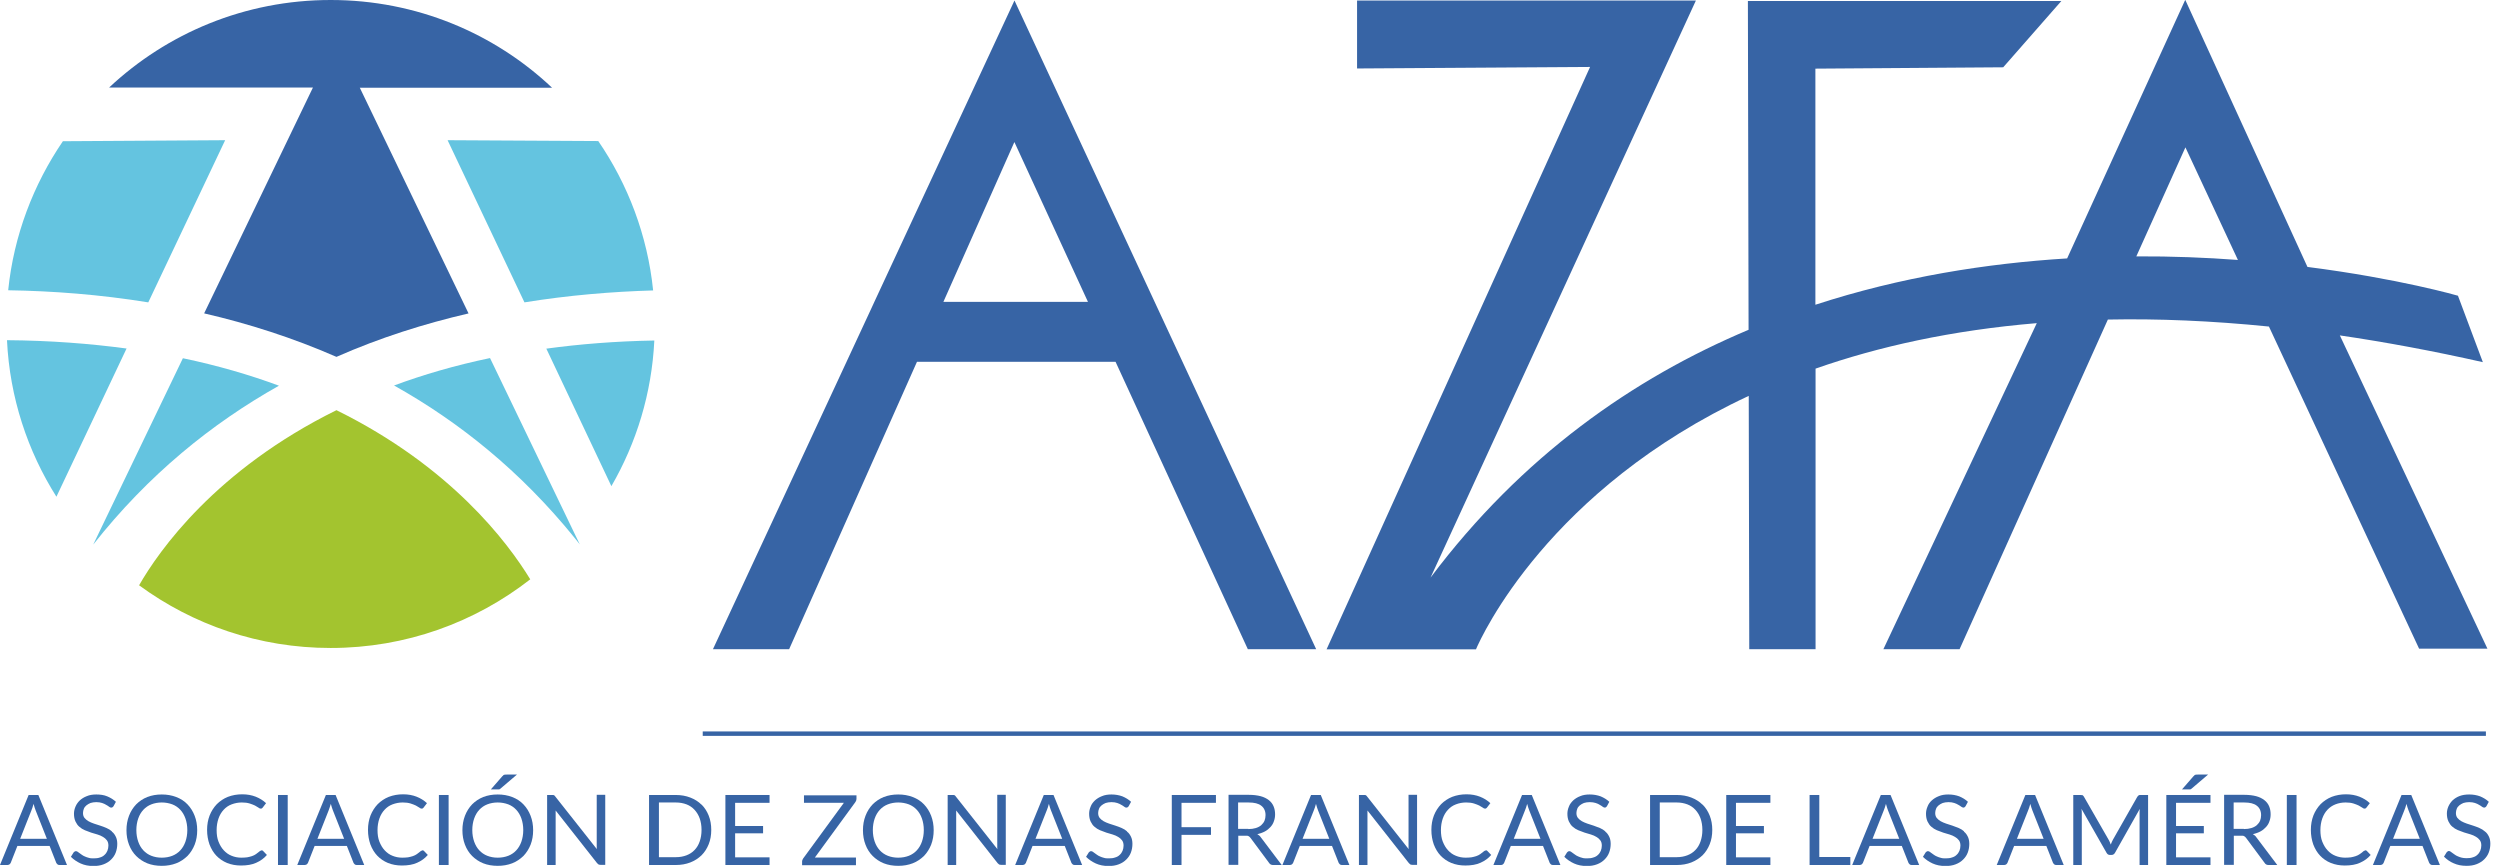<svg width="205" height="71" viewBox="0 0 205 71" fill="none" xmlns="http://www.w3.org/2000/svg">
<g clip-path="url(#clip0_634_23165)">
<path d="M16.758 25.701C20.377 26.539 24.011 27.699 27.589 29.263C31.167 27.685 34.815 26.539 38.421 25.701L29.504 7.194H45.269C40.531 2.724 34.144 0 27.114 0C20.084 0 13.697 2.724 8.945 7.18H25.66L16.744 25.687L16.758 25.701Z" fill="#3764A5"/>
<path d="M22.865 31.624C20.489 30.744 17.862 29.976 14.997 29.375L7.645 44.656C12.145 38.943 17.359 34.725 22.879 31.624" fill="#64C4E0"/>
<path d="M44.794 28.578L50.133 39.865C52.188 36.317 53.445 32.252 53.655 27.922C50.482 27.978 47.533 28.215 44.78 28.592" fill="#64C4E0"/>
<path d="M10.384 28.579C7.366 28.174 4.095 27.922 0.573 27.895C0.797 32.602 2.264 36.988 4.626 40.731L10.384 28.565V28.579Z" fill="#64C4E0"/>
<path d="M27.589 33.635C17.68 38.524 13.026 45.172 11.405 47.994C15.807 51.221 21.23 53.134 27.114 53.134C33.292 53.134 38.966 51.025 43.48 47.505C41.621 44.46 36.967 38.258 27.589 33.635Z" fill="#A3C42F"/>
<path d="M18.463 11.496L5.157 11.58C2.739 15.128 1.132 19.304 0.671 23.802C4.305 23.858 8.19 24.151 12.159 24.794L18.463 11.496Z" fill="#64C4E0"/>
<path d="M40.182 29.361C37.303 29.962 34.689 30.73 32.313 31.61C37.652 34.599 42.698 38.65 47.1 44.084C47.254 44.265 47.408 44.461 47.547 44.642L47.212 43.958L40.182 29.361Z" fill="#64C4E0"/>
<path d="M43.005 24.794C46.639 24.207 50.189 23.914 53.557 23.816C53.096 19.304 51.489 15.114 49.057 11.566L36.702 11.496L43.005 24.794Z" fill="#64C4E0"/>
<path d="M121.035 53.233C121.482 52.185 126.975 40.117 143.397 32.462L143.439 53.233H148.876V30.227C154.019 28.425 160.015 27.084 167.017 26.498L154.438 53.233H160.686L172.845 26.204C176.94 26.121 181.343 26.302 186.053 26.777L198.366 53.191H203.97L191.867 27.503C195.584 28.048 199.498 28.775 203.593 29.697L201.552 24.249C201.552 24.249 196.744 22.852 189.211 21.888L179.19 -0.014L169.505 21.19C162.936 21.595 155.892 22.698 148.862 24.989V5.629L164.263 5.518L169.029 0.084H143.327L143.383 27.043C133.921 31.023 124.78 37.407 117.303 47.366L139.064 0.042H111.279V5.615L130.385 5.49L108.778 53.247H121.049L121.035 53.233ZM179.204 12.083L183.509 21.316C180.909 21.12 178.114 21.008 175.179 21.022L179.204 12.083Z" fill="#3764A5"/>
<path d="M75.178 29.667H91.475L102.321 53.232H107.925L83.187 0.041L71.698 24.751L71.461 25.267L58.463 53.232H64.71L75.192 29.667H75.178ZM83.187 11.662L89.211 24.751H77.359L83.173 11.662H83.187Z" fill="#3764A5"/>
<path d="M203.844 59.978H57.624V60.342H203.844V59.978Z" fill="#3764A5"/>
<path d="M2.348 65.189L0 70.93H0.615C0.615 70.93 0.741 70.916 0.783 70.874C0.825 70.833 0.867 70.791 0.881 70.749L1.426 69.366H4.067L4.612 70.749C4.612 70.749 4.668 70.847 4.71 70.874C4.752 70.916 4.808 70.93 4.878 70.93H5.493L3.145 65.189H2.334H2.348ZM1.649 68.793L2.572 66.461C2.628 66.321 2.697 66.139 2.753 65.916C2.781 66.014 2.809 66.111 2.837 66.209C2.865 66.307 2.893 66.377 2.921 66.447L3.843 68.779H1.649V68.793Z" fill="#3764A5"/>
<path d="M9.182 68.178C9.057 68.066 8.903 67.968 8.735 67.898C8.567 67.828 8.4 67.758 8.218 67.703C8.036 67.647 7.869 67.591 7.701 67.535C7.533 67.479 7.379 67.409 7.254 67.34C7.128 67.27 7.016 67.172 6.932 67.074C6.848 66.962 6.806 66.837 6.806 66.669C6.806 66.543 6.834 66.432 6.876 66.32C6.918 66.208 6.988 66.124 7.086 66.04C7.184 65.957 7.296 65.901 7.421 65.845C7.561 65.803 7.715 65.775 7.897 65.775C8.078 65.775 8.246 65.803 8.372 65.845C8.498 65.887 8.623 65.943 8.707 65.999C8.805 66.054 8.875 66.096 8.945 66.152C9.015 66.208 9.057 66.222 9.113 66.222C9.154 66.222 9.182 66.222 9.224 66.194C9.252 66.18 9.28 66.138 9.308 66.11L9.504 65.747C9.294 65.552 9.057 65.412 8.791 65.3C8.526 65.188 8.218 65.147 7.897 65.147C7.603 65.147 7.338 65.188 7.114 65.286C6.89 65.37 6.695 65.496 6.541 65.635C6.387 65.789 6.275 65.943 6.192 66.138C6.108 66.334 6.066 66.529 6.066 66.725C6.066 66.976 6.108 67.186 6.192 67.367C6.275 67.535 6.373 67.689 6.513 67.8C6.639 67.912 6.792 68.01 6.96 68.08C7.128 68.15 7.31 68.219 7.477 68.275C7.659 68.331 7.827 68.387 7.994 68.429C8.162 68.485 8.316 68.541 8.442 68.625C8.567 68.694 8.679 68.792 8.763 68.904C8.847 69.016 8.889 69.155 8.889 69.337C8.889 69.491 8.861 69.63 8.805 69.77C8.749 69.896 8.679 70.007 8.567 70.105C8.47 70.203 8.344 70.273 8.19 70.315C8.036 70.371 7.869 70.385 7.687 70.385C7.533 70.385 7.407 70.385 7.282 70.343C7.156 70.315 7.058 70.273 6.96 70.231C6.862 70.189 6.779 70.147 6.709 70.091C6.639 70.035 6.569 69.993 6.513 69.951C6.457 69.91 6.401 69.868 6.359 69.84C6.317 69.812 6.275 69.798 6.233 69.798C6.192 69.798 6.164 69.798 6.122 69.826C6.094 69.84 6.066 69.868 6.038 69.896L5.814 70.259C6.038 70.482 6.303 70.664 6.611 70.804C6.918 70.943 7.268 71.013 7.659 71.013C7.966 71.013 8.246 70.971 8.498 70.873C8.749 70.776 8.945 70.65 9.113 70.482C9.28 70.315 9.406 70.133 9.49 69.91C9.574 69.686 9.616 69.449 9.616 69.197C9.616 68.96 9.574 68.764 9.49 68.597C9.406 68.429 9.308 68.289 9.168 68.192" fill="#3764A5"/>
<path d="M15.374 65.957C15.122 65.691 14.815 65.496 14.451 65.356C14.088 65.216 13.697 65.147 13.264 65.147C12.83 65.147 12.439 65.216 12.075 65.356C11.726 65.496 11.419 65.705 11.167 65.957C10.915 66.222 10.72 66.529 10.58 66.892C10.44 67.256 10.37 67.647 10.37 68.08C10.37 68.513 10.44 68.904 10.58 69.267C10.72 69.63 10.915 69.938 11.167 70.189C11.419 70.44 11.726 70.65 12.075 70.79C12.425 70.929 12.83 70.999 13.264 70.999C13.697 70.999 14.088 70.929 14.451 70.79C14.815 70.65 15.108 70.44 15.374 70.189C15.626 69.924 15.821 69.616 15.961 69.267C16.101 68.904 16.171 68.513 16.171 68.08C16.171 67.647 16.101 67.256 15.961 66.892C15.821 66.529 15.626 66.222 15.374 65.957ZM15.206 69.016C15.108 69.295 14.969 69.532 14.787 69.728C14.605 69.924 14.382 70.077 14.13 70.175C13.879 70.273 13.585 70.329 13.264 70.329C12.942 70.329 12.662 70.273 12.411 70.175C12.159 70.077 11.936 69.924 11.754 69.728C11.572 69.532 11.433 69.295 11.335 69.016C11.237 68.736 11.181 68.415 11.181 68.066C11.181 67.717 11.237 67.395 11.335 67.116C11.433 66.837 11.572 66.599 11.754 66.404C11.936 66.208 12.159 66.054 12.411 65.957C12.662 65.859 12.956 65.803 13.264 65.803C13.571 65.803 13.864 65.859 14.13 65.957C14.382 66.054 14.605 66.208 14.787 66.404C14.969 66.599 15.108 66.837 15.206 67.116C15.304 67.395 15.36 67.717 15.36 68.066C15.36 68.415 15.304 68.736 15.206 69.016Z" fill="#3764A5"/>
<path d="M21.44 69.742C21.44 69.742 21.342 69.756 21.3 69.798C21.202 69.882 21.09 69.966 20.992 70.036C20.895 70.106 20.783 70.161 20.657 70.203C20.531 70.245 20.405 70.273 20.266 70.301C20.126 70.315 19.972 70.329 19.79 70.329C19.497 70.329 19.231 70.273 18.994 70.175C18.742 70.078 18.533 69.924 18.351 69.728C18.169 69.533 18.029 69.295 17.918 69.016C17.806 68.737 17.764 68.415 17.764 68.066C17.764 67.717 17.82 67.396 17.918 67.116C18.015 66.837 18.155 66.6 18.337 66.404C18.519 66.208 18.728 66.055 18.994 65.957C19.259 65.859 19.525 65.803 19.832 65.803C20.084 65.803 20.294 65.831 20.475 65.887C20.643 65.943 20.797 65.999 20.909 66.055C21.02 66.124 21.118 66.18 21.188 66.222C21.258 66.278 21.314 66.306 21.37 66.306C21.412 66.306 21.454 66.306 21.482 66.278C21.509 66.264 21.523 66.236 21.552 66.208L21.817 65.859C21.579 65.636 21.286 65.454 20.964 65.328C20.643 65.203 20.28 65.133 19.86 65.133C19.441 65.133 19.05 65.203 18.686 65.342C18.337 65.482 18.029 65.692 17.778 65.943C17.526 66.208 17.331 66.516 17.191 66.865C17.051 67.228 16.981 67.619 16.981 68.052C16.981 68.485 17.051 68.876 17.177 69.239C17.317 69.603 17.498 69.91 17.736 70.161C17.974 70.413 18.281 70.622 18.616 70.762C18.966 70.902 19.343 70.972 19.762 70.972C20.252 70.972 20.671 70.902 21.006 70.748C21.356 70.594 21.649 70.385 21.887 70.106L21.565 69.77C21.565 69.77 21.495 69.714 21.454 69.714" fill="#3764A5"/>
<path d="M23.592 65.189H22.795V70.93H23.592V65.189Z" fill="#3764A5"/>
<path d="M26.723 65.189L24.375 70.93H24.99C24.99 70.93 25.115 70.916 25.157 70.874C25.199 70.833 25.241 70.791 25.255 70.749L25.8 69.366H28.442L28.987 70.749C28.987 70.749 29.043 70.847 29.085 70.874C29.127 70.916 29.183 70.93 29.252 70.93H29.867L27.519 65.189H26.709H26.723ZM26.024 68.793L26.946 66.461C27.002 66.321 27.058 66.139 27.128 65.916C27.156 66.014 27.184 66.111 27.212 66.209C27.24 66.307 27.268 66.377 27.296 66.447L28.218 68.779H26.024V68.793Z" fill="#3764A5"/>
<path d="M34.633 69.742C34.633 69.742 34.535 69.756 34.493 69.798C34.396 69.882 34.284 69.966 34.186 70.036C34.088 70.106 33.976 70.161 33.851 70.203C33.725 70.245 33.599 70.273 33.459 70.301C33.319 70.315 33.166 70.329 32.984 70.329C32.691 70.329 32.425 70.273 32.187 70.175C31.936 70.078 31.726 69.924 31.544 69.728C31.363 69.533 31.223 69.295 31.111 69.016C30.999 68.737 30.957 68.415 30.957 68.066C30.957 67.717 31.013 67.396 31.111 67.116C31.209 66.837 31.349 66.6 31.53 66.404C31.712 66.208 31.922 66.055 32.187 65.957C32.453 65.859 32.718 65.803 33.026 65.803C33.278 65.803 33.487 65.831 33.669 65.887C33.837 65.943 33.99 65.999 34.102 66.055C34.214 66.124 34.312 66.18 34.382 66.222C34.452 66.278 34.508 66.306 34.563 66.306C34.605 66.306 34.647 66.306 34.675 66.278C34.703 66.264 34.717 66.236 34.745 66.208L35.011 65.859C34.773 65.636 34.48 65.454 34.158 65.328C33.837 65.203 33.473 65.133 33.054 65.133C32.635 65.133 32.243 65.203 31.88 65.342C31.53 65.482 31.223 65.692 30.971 65.943C30.72 66.208 30.524 66.516 30.384 66.865C30.245 67.228 30.175 67.619 30.175 68.052C30.175 68.485 30.245 68.876 30.37 69.239C30.51 69.603 30.692 69.91 30.93 70.161C31.167 70.413 31.475 70.622 31.81 70.762C32.16 70.902 32.537 70.972 32.956 70.972C33.445 70.972 33.865 70.902 34.2 70.748C34.549 70.594 34.843 70.385 35.081 70.106L34.759 69.77C34.759 69.77 34.689 69.714 34.647 69.714" fill="#3764A5"/>
<path d="M36.786 65.189H35.989V70.93H36.786V65.189Z" fill="#3764A5"/>
<path d="M42.921 65.957C42.67 65.691 42.362 65.496 41.999 65.356C41.635 65.216 41.244 65.147 40.811 65.147C40.377 65.147 39.986 65.216 39.623 65.356C39.273 65.496 38.966 65.705 38.714 65.957C38.463 66.222 38.267 66.529 38.127 66.892C37.988 67.256 37.918 67.647 37.918 68.08C37.918 68.513 37.988 68.904 38.127 69.267C38.267 69.63 38.463 69.938 38.714 70.189C38.966 70.44 39.273 70.65 39.623 70.79C39.972 70.929 40.377 70.999 40.811 70.999C41.244 70.999 41.635 70.929 41.999 70.79C42.362 70.65 42.656 70.44 42.921 70.189C43.173 69.924 43.368 69.616 43.508 69.267C43.648 68.904 43.718 68.513 43.718 68.08C43.718 67.647 43.648 67.256 43.508 66.892C43.368 66.529 43.173 66.222 42.921 65.957ZM42.754 69.016C42.656 69.295 42.516 69.532 42.334 69.728C42.153 69.924 41.929 70.077 41.677 70.175C41.426 70.273 41.132 70.329 40.811 70.329C40.489 70.329 40.21 70.273 39.958 70.175C39.707 70.077 39.483 69.924 39.301 69.728C39.12 69.532 38.98 69.295 38.882 69.016C38.784 68.736 38.728 68.415 38.728 68.066C38.728 67.717 38.784 67.395 38.882 67.116C38.98 66.837 39.12 66.599 39.301 66.404C39.483 66.208 39.707 66.054 39.958 65.957C40.21 65.859 40.503 65.803 40.811 65.803C41.118 65.803 41.412 65.859 41.677 65.957C41.929 66.054 42.153 66.208 42.334 66.404C42.516 66.599 42.656 66.837 42.754 67.116C42.851 67.395 42.907 67.717 42.907 68.066C42.907 68.415 42.851 68.736 42.754 69.016Z" fill="#3764A5"/>
<path d="M41.202 63.639L40.252 64.729H40.783C40.783 64.729 40.881 64.729 40.923 64.729C40.965 64.729 41.007 64.701 41.048 64.659L42.39 63.514H41.566C41.482 63.514 41.412 63.514 41.356 63.528C41.314 63.528 41.258 63.569 41.216 63.639" fill="#3764A5"/>
<path d="M48.931 69.254C48.931 69.254 48.931 69.38 48.931 69.436C48.931 69.506 48.931 69.562 48.945 69.632L45.535 65.316C45.535 65.316 45.493 65.274 45.479 65.246C45.465 65.232 45.437 65.218 45.423 65.204C45.409 65.204 45.381 65.19 45.353 65.19C45.325 65.19 45.297 65.19 45.269 65.19H44.864V70.931H45.563V66.838C45.563 66.838 45.563 66.726 45.563 66.656C45.563 66.587 45.563 66.531 45.563 66.461L48.959 70.777C48.959 70.777 49.043 70.861 49.085 70.889C49.127 70.903 49.183 70.917 49.239 70.917H49.63V65.176H48.931V69.24V69.254Z" fill="#3764A5"/>
<path d="M57.526 65.986C57.275 65.734 56.967 65.539 56.604 65.399C56.241 65.259 55.849 65.189 55.416 65.189H53.222V70.93H55.416C55.849 70.93 56.241 70.861 56.604 70.721C56.967 70.581 57.261 70.386 57.526 70.134C57.778 69.883 57.974 69.575 58.114 69.226C58.253 68.877 58.323 68.486 58.323 68.053C58.323 67.62 58.253 67.229 58.114 66.88C57.974 66.53 57.778 66.223 57.526 65.972M57.373 69.003C57.275 69.282 57.135 69.52 56.953 69.701C56.772 69.897 56.548 70.036 56.297 70.134C56.045 70.232 55.752 70.288 55.43 70.288H54.032V65.804H55.43C55.752 65.804 56.031 65.86 56.297 65.958C56.548 66.055 56.772 66.209 56.953 66.405C57.135 66.6 57.275 66.838 57.373 67.103C57.471 67.382 57.526 67.69 57.526 68.053C57.526 68.416 57.471 68.723 57.373 69.003Z" fill="#3764A5"/>
<path d="M60.28 68.332H62.572V67.732H60.28V65.832H63.103V65.189H59.483V70.93H63.103V70.302H60.28V68.332Z" fill="#3764A5"/>
<path d="M65.94 65.831H69.197L65.856 70.399C65.856 70.399 65.814 70.469 65.8 70.511C65.786 70.553 65.772 70.594 65.772 70.636V70.944H70.189V70.315H66.821L70.147 65.762C70.203 65.678 70.231 65.594 70.231 65.51V65.217H65.926V65.845L65.94 65.831Z" fill="#3764A5"/>
<path d="M75.766 65.957C75.514 65.691 75.207 65.496 74.843 65.356C74.48 65.216 74.088 65.147 73.655 65.147C73.222 65.147 72.831 65.216 72.467 65.356C72.118 65.496 71.81 65.705 71.559 65.957C71.307 66.222 71.111 66.529 70.972 66.892C70.832 67.256 70.762 67.647 70.762 68.08C70.762 68.513 70.832 68.904 70.972 69.267C71.111 69.63 71.307 69.938 71.559 70.189C71.81 70.44 72.118 70.65 72.467 70.79C72.817 70.929 73.222 70.999 73.655 70.999C74.088 70.999 74.48 70.929 74.843 70.79C75.207 70.65 75.5 70.44 75.766 70.189C76.017 69.924 76.213 69.616 76.353 69.267C76.492 68.904 76.562 68.513 76.562 68.08C76.562 67.647 76.492 67.256 76.353 66.892C76.213 66.529 76.017 66.222 75.766 65.957ZM75.598 69.016C75.5 69.295 75.36 69.532 75.178 69.728C74.997 69.924 74.773 70.077 74.522 70.175C74.27 70.273 73.977 70.329 73.655 70.329C73.334 70.329 73.054 70.273 72.803 70.175C72.551 70.077 72.327 69.924 72.146 69.728C71.964 69.532 71.824 69.295 71.726 69.016C71.629 68.736 71.573 68.415 71.573 68.066C71.573 67.717 71.629 67.395 71.726 67.116C71.824 66.837 71.964 66.599 72.146 66.404C72.327 66.208 72.551 66.054 72.803 65.957C73.054 65.859 73.348 65.803 73.655 65.803C73.963 65.803 74.256 65.859 74.522 65.957C74.773 66.054 74.997 66.208 75.178 66.404C75.36 66.599 75.5 66.837 75.598 67.116C75.696 67.395 75.752 67.717 75.752 68.066C75.752 68.415 75.696 68.736 75.598 69.016Z" fill="#3764A5"/>
<path d="M81.775 69.254C81.775 69.254 81.775 69.38 81.775 69.436C81.775 69.506 81.775 69.562 81.789 69.632L78.379 65.316C78.379 65.316 78.337 65.274 78.323 65.246C78.309 65.232 78.281 65.218 78.267 65.204C78.253 65.204 78.225 65.19 78.197 65.19C78.169 65.19 78.141 65.19 78.114 65.19H77.708V70.931H78.407V66.838C78.407 66.838 78.407 66.726 78.407 66.656C78.407 66.587 78.407 66.531 78.407 66.461L81.803 70.777C81.803 70.777 81.887 70.861 81.929 70.889C81.971 70.903 82.027 70.917 82.083 70.917H82.474V65.176H81.775V69.24V69.254Z" fill="#3764A5"/>
<path d="M85.591 65.189L83.243 70.93H83.858C83.858 70.93 83.984 70.916 84.025 70.874C84.067 70.833 84.109 70.791 84.123 70.749L84.668 69.366H87.31L87.855 70.749C87.855 70.749 87.911 70.847 87.953 70.874C87.995 70.916 88.051 70.93 88.121 70.93H88.736L86.388 65.189H85.577H85.591ZM84.906 68.793L85.829 66.461C85.884 66.321 85.954 66.139 86.01 65.916C86.038 66.014 86.066 66.111 86.094 66.209C86.122 66.307 86.15 66.377 86.178 66.447L87.1 68.779H84.906V68.793Z" fill="#3764A5"/>
<path d="M92.425 68.178C92.299 68.066 92.146 67.968 91.978 67.898C91.81 67.828 91.643 67.758 91.461 67.703C91.279 67.647 91.112 67.591 90.944 67.535C90.776 67.479 90.622 67.409 90.497 67.34C90.371 67.27 90.259 67.172 90.175 67.074C90.091 66.962 90.049 66.837 90.049 66.669C90.049 66.543 90.077 66.432 90.119 66.32C90.161 66.208 90.231 66.124 90.329 66.04C90.427 65.957 90.538 65.901 90.664 65.845C90.804 65.803 90.958 65.775 91.139 65.775C91.321 65.775 91.489 65.803 91.615 65.845C91.74 65.887 91.866 65.943 91.95 65.999C92.048 66.054 92.118 66.096 92.188 66.152C92.258 66.208 92.299 66.222 92.355 66.222C92.397 66.222 92.425 66.222 92.467 66.194C92.495 66.18 92.523 66.138 92.551 66.11L92.747 65.747C92.537 65.552 92.299 65.412 92.034 65.3C91.768 65.202 91.461 65.147 91.139 65.147C90.846 65.147 90.58 65.188 90.357 65.286C90.133 65.37 89.938 65.496 89.784 65.635C89.63 65.789 89.504 65.943 89.434 66.138C89.35 66.334 89.309 66.529 89.309 66.725C89.309 66.976 89.35 67.186 89.434 67.367C89.518 67.535 89.616 67.689 89.756 67.8C89.882 67.912 90.035 68.01 90.203 68.08C90.371 68.15 90.552 68.219 90.72 68.275C90.902 68.331 91.07 68.387 91.237 68.429C91.405 68.485 91.559 68.541 91.684 68.625C91.81 68.694 91.922 68.792 92.006 68.904C92.09 69.016 92.132 69.155 92.132 69.337C92.132 69.491 92.104 69.63 92.048 69.77C91.992 69.896 91.922 70.007 91.81 70.105C91.713 70.203 91.587 70.273 91.433 70.315C91.279 70.371 91.112 70.385 90.93 70.385C90.776 70.385 90.65 70.385 90.525 70.343C90.399 70.315 90.301 70.273 90.203 70.231C90.105 70.189 90.021 70.147 89.951 70.091C89.882 70.035 89.812 69.993 89.756 69.951C89.7 69.91 89.644 69.868 89.602 69.84C89.56 69.812 89.518 69.798 89.476 69.798C89.434 69.798 89.406 69.798 89.365 69.826C89.337 69.84 89.309 69.868 89.281 69.896L89.057 70.259C89.281 70.482 89.546 70.664 89.854 70.804C90.161 70.943 90.51 71.013 90.902 71.013C91.209 71.013 91.489 70.971 91.74 70.873C91.992 70.776 92.188 70.65 92.355 70.482C92.523 70.315 92.649 70.133 92.733 69.91C92.817 69.686 92.859 69.449 92.859 69.197C92.859 68.96 92.817 68.764 92.733 68.597C92.649 68.429 92.551 68.289 92.411 68.192" fill="#3764A5"/>
<path d="M96.087 70.93H96.884V68.458H99.302V67.829H96.884V65.832H99.707V65.189H96.087V70.93Z" fill="#3764A5"/>
<path d="M103.103 68.402C103.327 68.347 103.536 68.277 103.718 68.179C103.9 68.081 104.054 67.955 104.179 67.816C104.305 67.676 104.403 67.522 104.459 67.341C104.529 67.159 104.557 66.978 104.557 66.768C104.557 66.531 104.515 66.307 104.431 66.112C104.347 65.916 104.221 65.749 104.04 65.609C103.858 65.469 103.634 65.357 103.369 65.287C103.103 65.218 102.782 65.176 102.404 65.176H100.741V70.917H101.538V68.528H102.139C102.251 68.528 102.334 68.528 102.39 68.57C102.446 68.598 102.488 68.64 102.544 68.71L104.068 70.763C104.137 70.875 104.249 70.931 104.389 70.931H105.102L103.383 68.654C103.313 68.542 103.215 68.472 103.117 68.416M102.362 67.969H101.524V65.804H102.39C102.852 65.804 103.201 65.888 103.425 66.07C103.648 66.237 103.774 66.503 103.774 66.838C103.774 67.006 103.746 67.159 103.69 67.299C103.634 67.439 103.536 67.55 103.425 67.662C103.313 67.76 103.159 67.844 102.977 67.9C102.796 67.955 102.6 67.983 102.362 67.983" fill="#3764A5"/>
<path d="M107.506 65.189L105.158 70.93H105.773C105.773 70.93 105.898 70.916 105.94 70.874C105.982 70.833 106.024 70.791 106.038 70.749L106.583 69.366H109.225L109.77 70.749C109.77 70.749 109.826 70.847 109.868 70.874C109.91 70.916 109.966 70.93 110.035 70.93H110.65L108.302 65.189H107.492H107.506ZM106.807 68.793L107.729 66.461C107.785 66.321 107.855 66.139 107.911 65.916C107.939 66.014 107.967 66.111 107.995 66.209C108.023 66.307 108.051 66.377 108.079 66.447L109.001 68.779H106.807V68.793Z" fill="#3764A5"/>
<path d="M115.5 69.254C115.5 69.254 115.5 69.38 115.5 69.436C115.5 69.506 115.5 69.562 115.514 69.632L112.104 65.316C112.104 65.316 112.062 65.274 112.048 65.246C112.034 65.232 112.006 65.218 111.992 65.204C111.978 65.204 111.95 65.19 111.922 65.19C111.894 65.19 111.866 65.19 111.838 65.19H111.433V70.931H112.132V66.838C112.132 66.838 112.132 66.726 112.132 66.656C112.132 66.587 112.132 66.531 112.132 66.461L115.528 70.777C115.528 70.777 115.612 70.861 115.654 70.889C115.696 70.903 115.752 70.917 115.808 70.917H116.199V65.176H115.5V69.24V69.254Z" fill="#3764A5"/>
<path d="M121.831 69.742C121.831 69.742 121.734 69.756 121.692 69.798C121.594 69.882 121.482 69.966 121.384 70.036C121.286 70.106 121.175 70.161 121.049 70.203C120.923 70.245 120.797 70.273 120.657 70.301C120.518 70.315 120.364 70.329 120.182 70.329C119.889 70.329 119.623 70.273 119.386 70.175C119.134 70.078 118.924 69.924 118.743 69.728C118.561 69.533 118.421 69.295 118.309 69.016C118.198 68.737 118.156 68.415 118.156 68.066C118.156 67.717 118.212 67.396 118.309 67.116C118.407 66.837 118.547 66.6 118.729 66.404C118.91 66.208 119.12 66.055 119.386 65.957C119.637 65.859 119.917 65.803 120.224 65.803C120.476 65.803 120.685 65.831 120.867 65.887C121.035 65.943 121.189 65.999 121.3 66.055C121.412 66.124 121.51 66.18 121.58 66.222C121.65 66.278 121.706 66.306 121.762 66.306C121.803 66.306 121.845 66.306 121.873 66.278C121.901 66.264 121.915 66.236 121.943 66.208L122.209 65.859C121.971 65.636 121.678 65.454 121.356 65.328C121.035 65.203 120.671 65.133 120.252 65.133C119.833 65.133 119.441 65.203 119.078 65.342C118.729 65.482 118.421 65.692 118.17 65.943C117.918 66.208 117.722 66.516 117.583 66.865C117.443 67.228 117.373 67.619 117.373 68.052C117.373 68.485 117.443 68.876 117.569 69.239C117.708 69.603 117.89 69.91 118.128 70.161C118.365 70.413 118.673 70.622 119.008 70.762C119.358 70.902 119.735 70.972 120.154 70.972C120.643 70.972 121.063 70.902 121.398 70.748C121.748 70.594 122.041 70.385 122.279 70.106L121.957 69.77C121.957 69.77 121.887 69.714 121.845 69.714" fill="#3764A5"/>
<path d="M124.808 65.189L122.46 70.93H123.075C123.145 70.93 123.201 70.916 123.243 70.874C123.285 70.833 123.327 70.791 123.341 70.749L123.886 69.366H126.527L127.073 70.749C127.073 70.749 127.128 70.847 127.17 70.874C127.212 70.916 127.268 70.93 127.338 70.93H127.953L125.605 65.189H124.794H124.808ZM124.124 68.793L125.046 66.461C125.102 66.321 125.172 66.139 125.228 65.916C125.256 66.014 125.284 66.111 125.312 66.209C125.339 66.307 125.367 66.377 125.395 66.447L126.318 68.779H124.124V68.793Z" fill="#3764A5"/>
<path d="M131.643 68.178C131.517 68.066 131.363 67.968 131.196 67.898C131.028 67.828 130.846 67.758 130.678 67.703C130.497 67.647 130.329 67.591 130.161 67.535C129.994 67.479 129.84 67.409 129.714 67.34C129.588 67.27 129.476 67.172 129.393 67.074C129.309 66.962 129.267 66.837 129.267 66.669C129.267 66.543 129.295 66.432 129.337 66.32C129.379 66.208 129.449 66.124 129.546 66.04C129.644 65.957 129.756 65.901 129.882 65.845C130.022 65.803 130.175 65.775 130.357 65.775C130.553 65.775 130.706 65.803 130.846 65.845C130.986 65.887 131.098 65.943 131.182 65.999C131.279 66.054 131.349 66.096 131.419 66.152C131.475 66.194 131.531 66.222 131.587 66.222C131.629 66.222 131.657 66.222 131.685 66.194C131.713 66.18 131.741 66.138 131.769 66.11L131.964 65.747C131.755 65.552 131.517 65.412 131.251 65.3C130.986 65.202 130.678 65.147 130.357 65.147C130.063 65.147 129.798 65.188 129.574 65.286C129.351 65.37 129.155 65.496 129.001 65.635C128.848 65.789 128.722 65.943 128.652 66.138C128.568 66.334 128.526 66.529 128.526 66.725C128.526 66.976 128.568 67.186 128.652 67.367C128.736 67.535 128.834 67.689 128.973 67.8C129.099 67.912 129.253 68.01 129.421 68.08C129.588 68.15 129.77 68.219 129.938 68.275C130.119 68.331 130.287 68.387 130.455 68.429C130.623 68.485 130.776 68.541 130.902 68.625C131.028 68.694 131.14 68.792 131.223 68.904C131.307 69.016 131.349 69.155 131.349 69.337C131.349 69.491 131.321 69.63 131.265 69.77C131.21 69.896 131.14 70.007 131.028 70.105C130.93 70.203 130.804 70.273 130.65 70.315C130.497 70.371 130.329 70.385 130.147 70.385C129.994 70.385 129.868 70.385 129.742 70.343C129.616 70.315 129.518 70.273 129.421 70.231C129.323 70.189 129.239 70.147 129.169 70.091C129.099 70.035 129.029 69.993 128.973 69.951C128.917 69.91 128.861 69.868 128.82 69.84C128.778 69.812 128.736 69.798 128.694 69.798C128.652 69.798 128.624 69.798 128.582 69.826C128.554 69.84 128.526 69.868 128.498 69.896L128.274 70.259C128.498 70.482 128.764 70.664 129.071 70.804C129.379 70.943 129.728 71.013 130.119 71.013C130.427 71.013 130.706 70.971 130.958 70.873C131.21 70.776 131.405 70.65 131.573 70.482C131.741 70.315 131.866 70.133 131.95 69.91C132.034 69.686 132.076 69.449 132.076 69.197C132.076 68.96 132.034 68.764 131.95 68.597C131.866 68.429 131.769 68.289 131.629 68.192" fill="#3764A5"/>
<path d="M139.609 65.986C139.358 65.734 139.05 65.539 138.687 65.399C138.323 65.259 137.932 65.189 137.499 65.189H135.305V70.93H137.499C137.932 70.93 138.323 70.861 138.687 70.721C139.036 70.581 139.344 70.386 139.609 70.134C139.861 69.883 140.057 69.575 140.196 69.226C140.336 68.877 140.406 68.486 140.406 68.053C140.406 67.62 140.336 67.229 140.196 66.88C140.057 66.53 139.861 66.223 139.609 65.972M139.442 69.003C139.344 69.282 139.204 69.52 139.022 69.701C138.841 69.897 138.617 70.036 138.365 70.134C138.114 70.232 137.82 70.288 137.499 70.288H136.101V65.804H137.499C137.82 65.804 138.1 65.86 138.365 65.958C138.617 66.055 138.841 66.209 139.022 66.405C139.204 66.6 139.344 66.838 139.442 67.103C139.539 67.382 139.595 67.69 139.595 68.053C139.595 68.416 139.539 68.723 139.442 69.003Z" fill="#3764A5"/>
<path d="M142.349 68.332H144.641V67.732H142.349V65.832H145.172V65.189H141.552V70.93H145.172V70.302H142.349V68.332Z" fill="#3764A5"/>
<path d="M149.183 65.189H148.386V70.93H151.727V70.274H149.183V65.189Z" fill="#3764A5"/>
<path d="M154.228 65.189L151.88 70.93H152.495C152.495 70.93 152.621 70.916 152.663 70.874C152.705 70.833 152.747 70.791 152.761 70.749L153.306 69.366H155.948L156.493 70.749C156.493 70.749 156.549 70.847 156.59 70.874C156.632 70.916 156.688 70.93 156.758 70.93H157.373L155.025 65.189H154.215H154.228ZM153.544 68.793L154.466 66.461C154.522 66.321 154.592 66.139 154.648 65.916C154.676 66.014 154.704 66.111 154.732 66.209C154.76 66.307 154.788 66.377 154.815 66.447L155.738 68.779H153.544V68.793Z" fill="#3764A5"/>
<path d="M161.063 68.178C160.937 68.066 160.783 67.968 160.616 67.898C160.448 67.828 160.266 67.758 160.099 67.703C159.917 67.647 159.749 67.591 159.581 67.535C159.414 67.479 159.26 67.409 159.134 67.34C159.008 67.27 158.897 67.172 158.813 67.074C158.729 66.962 158.687 66.837 158.687 66.669C158.687 66.543 158.715 66.432 158.757 66.32C158.799 66.208 158.869 66.124 158.966 66.04C159.064 65.957 159.176 65.901 159.302 65.845C159.442 65.803 159.595 65.775 159.777 65.775C159.959 65.775 160.126 65.803 160.252 65.845C160.378 65.887 160.504 65.943 160.588 65.999C160.686 66.054 160.755 66.096 160.825 66.152C160.895 66.194 160.937 66.222 160.993 66.222C161.035 66.222 161.063 66.222 161.091 66.194C161.119 66.18 161.147 66.138 161.175 66.11L161.37 65.747C161.161 65.552 160.923 65.412 160.658 65.3C160.392 65.202 160.085 65.147 159.763 65.147C159.47 65.147 159.204 65.188 158.98 65.286C158.757 65.37 158.561 65.496 158.407 65.635C158.254 65.775 158.128 65.943 158.058 66.138C157.974 66.334 157.932 66.529 157.932 66.725C157.932 66.976 157.974 67.186 158.058 67.367C158.142 67.535 158.24 67.689 158.379 67.8C158.505 67.912 158.659 68.01 158.827 68.08C158.994 68.15 159.176 68.219 159.344 68.275C159.526 68.331 159.693 68.387 159.861 68.429C160.029 68.485 160.182 68.541 160.308 68.625C160.434 68.694 160.546 68.792 160.63 68.904C160.713 69.016 160.755 69.155 160.755 69.337C160.755 69.491 160.727 69.63 160.672 69.77C160.616 69.896 160.546 70.007 160.434 70.105C160.336 70.203 160.21 70.273 160.057 70.315C159.903 70.371 159.735 70.385 159.553 70.385C159.4 70.385 159.274 70.385 159.148 70.343C159.022 70.315 158.925 70.273 158.827 70.231C158.729 70.189 158.645 70.147 158.575 70.091C158.505 70.035 158.435 69.993 158.379 69.951C158.324 69.91 158.268 69.868 158.226 69.84C158.184 69.812 158.142 69.798 158.1 69.798C158.058 69.798 158.03 69.798 157.988 69.826C157.96 69.84 157.932 69.868 157.904 69.896L157.681 70.259C157.904 70.482 158.17 70.664 158.477 70.804C158.785 70.943 159.134 71.013 159.526 71.013C159.833 71.013 160.113 70.971 160.364 70.873C160.616 70.776 160.811 70.65 160.979 70.482C161.147 70.315 161.273 70.133 161.356 69.91C161.44 69.686 161.482 69.449 161.482 69.197C161.482 68.96 161.44 68.764 161.356 68.597C161.273 68.429 161.175 68.289 161.035 68.192" fill="#3764A5"/>
<path d="M166.08 65.189L163.732 70.93H164.347C164.347 70.93 164.473 70.916 164.515 70.874C164.557 70.833 164.599 70.791 164.613 70.749L165.158 69.366H167.8L168.345 70.749C168.345 70.749 168.4 70.847 168.442 70.874C168.484 70.916 168.54 70.93 168.61 70.93H169.225L166.877 65.189H166.066H166.08ZM165.382 68.793L166.304 66.461C166.36 66.321 166.43 66.139 166.486 65.916C166.514 66.014 166.542 66.111 166.57 66.209C166.598 66.307 166.625 66.377 166.653 66.447L167.576 68.779H165.382V68.793Z" fill="#3764A5"/>
<path d="M175.375 65.217C175.375 65.217 175.305 65.273 175.263 65.329L173.264 68.849C173.264 68.849 173.194 68.975 173.166 69.045C173.138 69.115 173.11 69.184 173.083 69.254C173.055 69.184 173.027 69.115 172.999 69.045C172.971 68.975 172.943 68.905 172.901 68.849L170.874 65.315C170.874 65.315 170.804 65.217 170.762 65.203C170.721 65.203 170.665 65.189 170.595 65.189H170.008V70.93H170.707V66.712C170.707 66.586 170.707 66.461 170.679 66.321L172.733 69.925C172.803 70.05 172.887 70.106 173.027 70.106H173.138C173.264 70.106 173.362 70.05 173.432 69.925L175.458 66.335C175.458 66.335 175.458 66.461 175.445 66.53C175.445 66.6 175.445 66.656 175.445 66.712V70.93H176.143V65.189H175.556C175.486 65.189 175.431 65.189 175.389 65.203" fill="#3764A5"/>
<path d="M179.875 63.639L178.925 64.729H179.456C179.456 64.729 179.554 64.729 179.595 64.729C179.637 64.729 179.679 64.701 179.721 64.659L181.063 63.514H180.238C180.155 63.514 180.085 63.514 180.029 63.528C179.987 63.528 179.931 63.569 179.889 63.639" fill="#3764A5"/>
<path d="M178.435 68.332H180.714V67.732H178.435V65.832H181.259V65.189H177.639V70.93H181.259V70.302H178.435V68.332Z" fill="#3764A5"/>
<path d="M184.739 68.402C184.962 68.347 185.172 68.277 185.354 68.179C185.535 68.081 185.689 67.955 185.815 67.816C185.941 67.676 186.039 67.522 186.094 67.341C186.164 67.159 186.192 66.978 186.192 66.768C186.192 66.531 186.15 66.307 186.067 66.112C185.983 65.916 185.857 65.749 185.675 65.609C185.493 65.469 185.27 65.357 185.004 65.287C184.739 65.218 184.417 65.176 184.04 65.176H182.377V70.917H183.173V68.528H183.774C183.886 68.528 183.97 68.528 184.026 68.57C184.082 68.598 184.124 68.64 184.18 68.71L185.703 70.763C185.773 70.875 185.871 70.931 186.025 70.931H186.737L185.018 68.654C184.948 68.542 184.851 68.472 184.753 68.416M183.998 67.969H183.159V65.804H184.026C184.487 65.804 184.837 65.888 185.06 66.07C185.284 66.237 185.41 66.503 185.41 66.838C185.41 67.006 185.382 67.159 185.326 67.299C185.27 67.439 185.172 67.55 185.06 67.662C184.948 67.76 184.795 67.844 184.613 67.9C184.431 67.955 184.236 67.983 183.998 67.983" fill="#3764A5"/>
<path d="M188.317 65.189H187.52V70.93H188.317V65.189Z" fill="#3764A5"/>
<path d="M193.949 69.742C193.949 69.742 193.851 69.756 193.809 69.798C193.712 69.882 193.614 69.966 193.502 70.036C193.404 70.106 193.292 70.161 193.166 70.203C193.041 70.245 192.915 70.273 192.775 70.301C192.635 70.315 192.482 70.329 192.3 70.329C192.02 70.329 191.741 70.273 191.503 70.175C191.252 70.078 191.042 69.924 190.86 69.728C190.679 69.533 190.539 69.295 190.427 69.016C190.315 68.737 190.273 68.415 190.273 68.066C190.273 67.717 190.329 67.396 190.427 67.116C190.525 66.837 190.665 66.6 190.846 66.404C191.028 66.208 191.252 66.055 191.503 65.957C191.755 65.859 192.034 65.803 192.342 65.803C192.593 65.803 192.803 65.831 192.985 65.887C193.152 65.943 193.306 65.999 193.418 66.055C193.53 66.124 193.628 66.18 193.698 66.222C193.767 66.278 193.823 66.306 193.879 66.306C193.921 66.306 193.963 66.306 193.991 66.278C194.019 66.264 194.033 66.236 194.061 66.208L194.326 65.859C194.089 65.636 193.795 65.454 193.474 65.328C193.152 65.203 192.789 65.133 192.37 65.133C191.951 65.133 191.559 65.203 191.196 65.342C190.846 65.482 190.539 65.692 190.287 65.943C190.036 66.208 189.84 66.516 189.7 66.865C189.561 67.228 189.491 67.619 189.491 68.052C189.491 68.485 189.561 68.876 189.686 69.239C189.826 69.603 190.008 69.91 190.245 70.161C190.483 70.413 190.777 70.622 191.126 70.762C191.475 70.902 191.853 70.972 192.272 70.972C192.761 70.972 193.18 70.902 193.516 70.748C193.865 70.594 194.159 70.385 194.396 70.106L194.075 69.77C194.075 69.77 194.005 69.714 193.963 69.714" fill="#3764A5"/>
<path d="M196.926 65.189L194.578 70.93H195.193C195.193 70.93 195.319 70.916 195.361 70.874C195.403 70.833 195.445 70.791 195.459 70.749L196.004 69.366H198.645L199.19 70.749C199.19 70.749 199.246 70.847 199.288 70.874C199.33 70.916 199.386 70.93 199.456 70.93H200.071L197.723 65.189H196.912H196.926ZM196.227 68.793L197.15 66.461C197.206 66.321 197.275 66.139 197.331 65.916C197.359 66.014 197.387 66.111 197.415 66.209C197.443 66.307 197.471 66.377 197.499 66.447L198.422 68.779H196.227V68.793Z" fill="#3764A5"/>
<path d="M204.082 68.583C203.998 68.415 203.9 68.275 203.76 68.178C203.635 68.066 203.481 67.968 203.313 67.898C203.146 67.828 202.978 67.758 202.796 67.703C202.614 67.647 202.447 67.591 202.279 67.535C202.111 67.479 201.958 67.409 201.832 67.34C201.706 67.27 201.594 67.172 201.51 67.074C201.426 66.962 201.385 66.837 201.385 66.669C201.385 66.543 201.412 66.432 201.454 66.32C201.496 66.208 201.566 66.124 201.664 66.04C201.762 65.957 201.874 65.901 201.999 65.845C202.139 65.803 202.293 65.775 202.475 65.775C202.656 65.775 202.824 65.803 202.95 65.845C203.076 65.887 203.201 65.943 203.285 65.999C203.383 66.054 203.453 66.096 203.523 66.152C203.579 66.194 203.635 66.222 203.691 66.222C203.733 66.222 203.761 66.222 203.802 66.194C203.83 66.18 203.858 66.138 203.886 66.11L204.082 65.747C203.872 65.552 203.635 65.412 203.369 65.3C203.104 65.202 202.796 65.147 202.475 65.147C202.181 65.147 201.916 65.188 201.692 65.272C201.468 65.356 201.273 65.482 201.119 65.621C200.965 65.775 200.853 65.943 200.77 66.124C200.686 66.32 200.644 66.515 200.644 66.711C200.644 66.962 200.686 67.172 200.77 67.353C200.853 67.521 200.951 67.675 201.091 67.787C201.217 67.898 201.371 67.996 201.538 68.066C201.706 68.136 201.888 68.206 202.055 68.261C202.237 68.317 202.405 68.373 202.573 68.415C202.74 68.471 202.894 68.527 203.02 68.611C203.146 68.68 203.257 68.778 203.341 68.89C203.425 69.002 203.467 69.141 203.467 69.323C203.467 69.477 203.439 69.616 203.383 69.756C203.327 69.882 203.257 69.993 203.146 70.091C203.048 70.189 202.922 70.259 202.768 70.301C202.614 70.357 202.447 70.371 202.265 70.371C202.111 70.371 201.972 70.357 201.86 70.329C201.734 70.301 201.636 70.259 201.538 70.217C201.44 70.175 201.357 70.133 201.287 70.077C201.217 70.021 201.147 69.98 201.091 69.938C201.035 69.896 200.979 69.854 200.937 69.826C200.895 69.798 200.853 69.784 200.811 69.784C200.77 69.784 200.742 69.784 200.714 69.812C200.686 69.826 200.658 69.854 200.63 69.882L200.406 70.245C200.63 70.468 200.895 70.664 201.203 70.79C201.51 70.929 201.86 70.999 202.251 70.999C202.559 70.999 202.838 70.957 203.09 70.859C203.327 70.762 203.537 70.636 203.705 70.468C203.872 70.301 203.998 70.119 204.082 69.896C204.166 69.672 204.208 69.435 204.208 69.183C204.208 68.946 204.166 68.75 204.082 68.583Z" fill="#3764A5"/>
</g>
<defs>
<clipPath id="clip0_634_23165">
<rect width="204.194" height="71" fill="white"/>
</clipPath>
</defs>
</svg>
